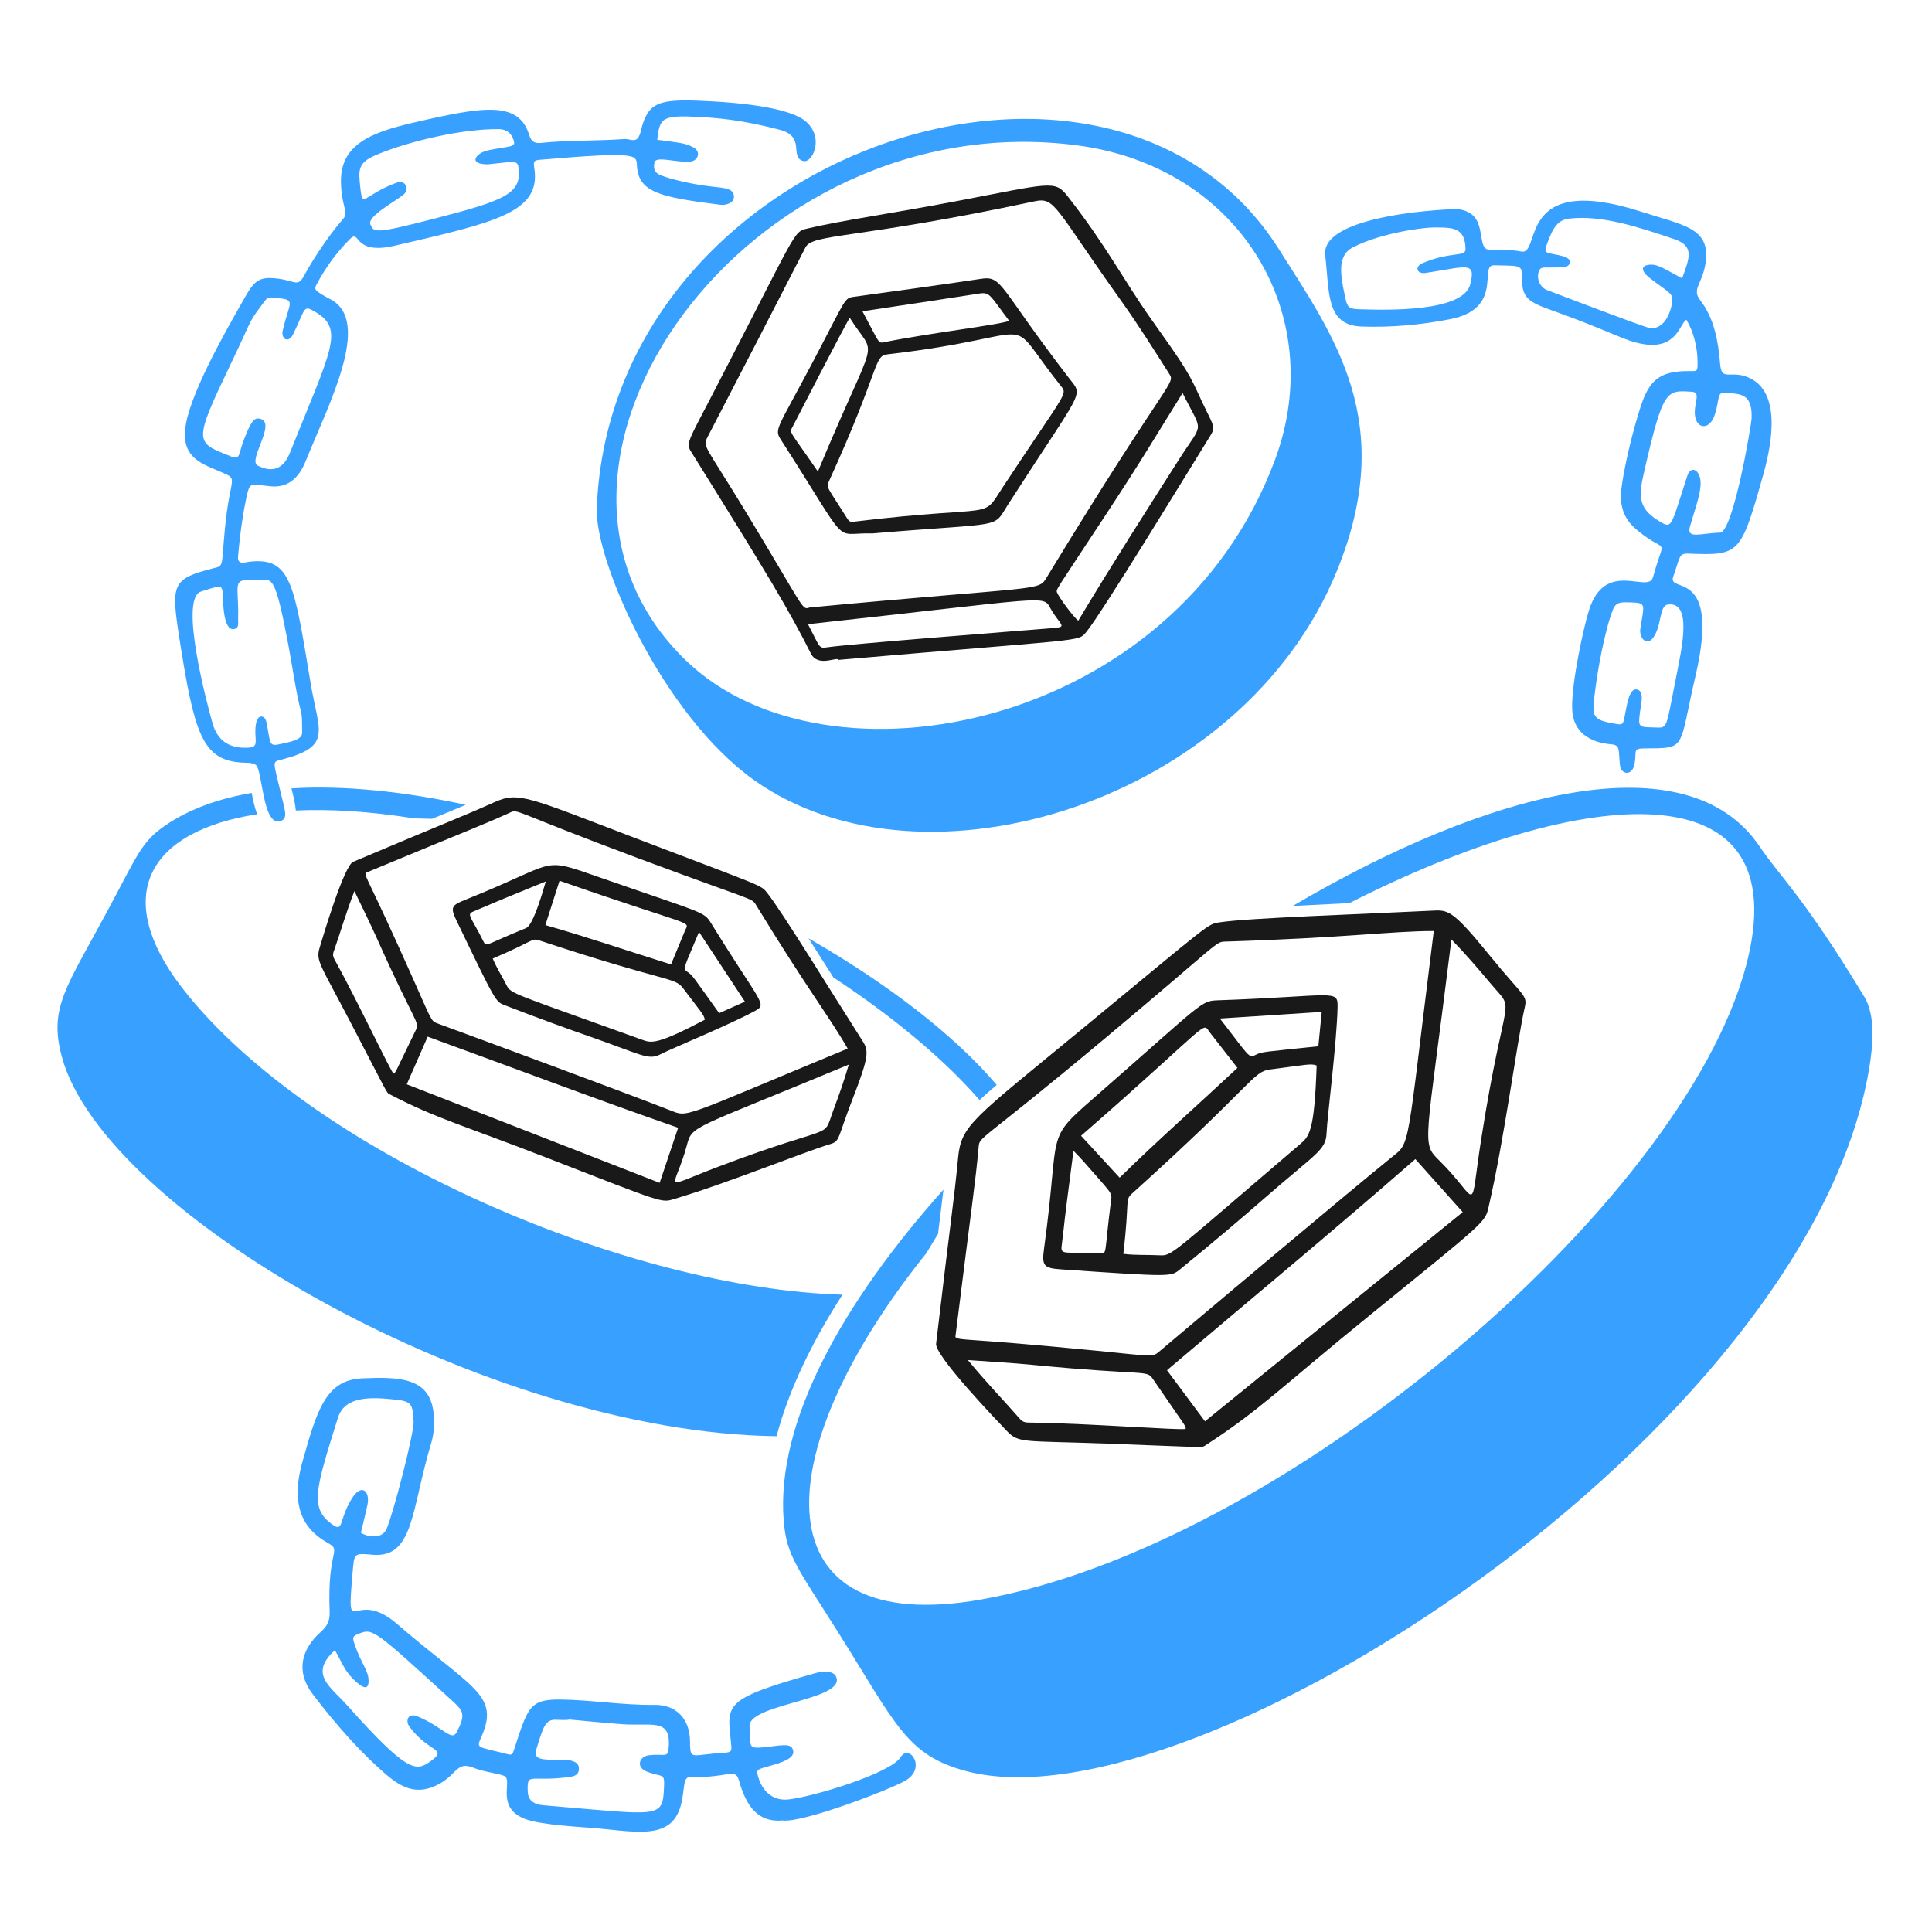 <svg width="400" height="400" viewBox="0 0 400 400" fill="none" xmlns="http://www.w3.org/2000/svg">
    <path
        d="M174.425 268.052C130.781 266.764 66.993 239.998 39.207 206.414C22.045 185.672 30.759 172.048 53.237 168.582C52.729 167.222 52.393 165.658 52.113 164.16C45.241 165.344 39.215 167.51 34.353 170.81C29.337 174.214 28.557 176.812 22.467 188.178C13.731 204.482 10.055 208.57 12.797 218.77C21.533 251.288 100.985 296.652 160.781 297.35C163.267 287.938 167.997 278.04 174.425 268.052Z"
        fill="#38A1FF" />
    <path
        d="M85.396 169.39C85.906 169.472 87.434 169.45 89.43 169.532C91.52 168.69 93.838 167.734 96.418 166.624C83.512 163.85 71.164 162.566 60.34 163.224C60.756 164.85 61.128 166.43 61.25 167.806C68.404 167.478 76.542 167.984 85.396 169.39Z"
        fill="#38A1FF" />
    <path
        d="M167.381 194.256C169.063 196.872 170.849 199.68 172.545 202.36C184.921 210.522 195.483 219.32 202.807 227.754C203.825 226.812 205.001 225.778 206.359 224.62C197.361 214.046 183.525 203.53 167.379 194.258L167.381 194.256Z"
        fill="#38A1FF" />
    <path
        d="M73.171 178.41C93.539 169.788 95.425 169.202 102.305 166.11C107.373 163.832 109.105 164.962 131.689 173.58C158.463 183.794 157.515 183.19 158.877 184.914C161.941 188.794 171.885 205.016 178.613 215.57C179.895 217.582 179.907 218.808 176.533 227.498C173.377 235.622 173.937 236.25 171.981 236.844C165.967 238.668 150.985 244.848 139.517 248.262C136.911 249.038 137.409 249.13 113.729 239.906C95.749 232.902 90.545 231.684 80.657 226.548C79.987 226.2 80.405 226.684 72.639 211.786C66.213 199.458 65.351 198.956 66.183 196.188C66.765 194.252 71.283 178.96 73.173 178.412L73.171 178.41ZM75.721 180.71C75.609 181.904 75.925 181.142 85.397 202.36C89.401 211.33 89.197 211.386 90.591 211.896C98.431 214.768 129.943 226.416 138.625 229.822C142.629 231.392 140.371 231.656 175.501 217.1C171.961 210.88 167.157 204.77 156.541 187.39C155.589 185.834 156.537 186.79 132.485 177.826C105.711 167.848 107.369 167.436 105.567 168.252C99.761 170.886 98.017 171.448 75.721 180.71ZM140.403 233.49C122.957 227.424 105.831 220.916 88.547 214.626L84.217 224.492L136.571 244.898L140.403 233.49ZM175.737 220.406C142.939 234.062 143.329 232.896 142.191 237.166C139.689 246.55 136.259 246.274 148.851 241.504C173.823 232.046 170.103 236.372 172.619 229.632C173.715 226.696 174.769 223.746 175.735 220.408L175.737 220.406ZM73.381 184.482C71.685 188.844 70.483 193.042 69.047 197.154C68.787 197.902 69.153 198.46 69.483 199.054C73.869 206.956 80.845 221.726 81.481 222.292C82.025 221.944 81.645 222.372 86.099 213.248C86.935 211.534 85.963 212.028 78.119 194.464C76.665 191.208 75.067 188.016 73.381 184.482Z"
        fill="#191919" />
    <path
        d="M156.303 209.304C150.951 212.21 139.135 217.03 136.789 218.254C134.189 219.612 132.961 218.374 121.559 214.412C118.043 213.19 111.833 210.956 104.539 208.128C102.611 207.38 102.769 207.75 94.557 190.686C93.209 187.886 93.401 187.46 96.303 186.302C116.119 178.394 111.525 177.26 124.251 181.69C145.701 189.156 145.711 188.684 147.221 191.134C157.549 207.894 158.973 207.856 156.301 209.306L156.303 209.304ZM145.921 211.124C145.767 210.084 145.143 209.534 141.411 204.588C139.637 202.238 138.163 203.49 111.725 194.726C109.959 194.14 110.749 194.772 102.017 198.456C102.811 200.384 103.927 202.088 104.837 203.896C105.817 205.842 105.747 205.438 132.893 215.252C134.849 215.958 135.879 216.404 145.923 211.122L145.921 211.124ZM112.913 191.532C121.743 194.054 130.299 196.99 138.929 199.674C139.913 197.296 140.861 195.02 141.795 192.74C142.729 190.46 144.387 192.326 115.849 182.35L112.913 191.532ZM113.001 182.492C98.531 188.392 103.831 186.298 97.997 188.72C96.511 189.338 97.501 189.71 100.139 195.004C100.687 196.104 100.397 195.63 108.931 192.138C110.473 191.506 112.521 184.09 113.001 182.492ZM148.889 209.762L154.227 207.38L144.723 192.948C141.643 200.432 141.263 200.5 142.313 201.206C143.419 201.95 143.333 202.004 148.889 209.762Z"
        fill="#191919" />
    <path
        d="M123.556 105.098C126.59 30.912 230.156 -3.17 264.75 51.542C276.38 69.936 289.256 87.452 276.846 118.072C257.396 166.058 191.304 186.386 156.258 161.61C137.256 148.176 123.1 116.256 123.558 105.1L123.556 105.098ZM141.954 136.694C171.102 164.972 243.192 151.038 263.954 95.256C275.13 65.23 256.628 34.464 222.958 30.086C154.848 21.234 100.726 96.698 141.954 136.694Z"
        fill="#38A1FF" />
    <path
        d="M162.053 376.91C156.865 377.384 154.453 373.882 152.959 368.512C152.243 365.938 150.307 368.212 143.329 367.858C141.299 367.754 141.875 369.53 141.123 373.098C139.449 381.036 132.289 379.32 123.235 378.5C120.573 378.26 112.027 377.886 108.687 376.59C102.687 374.264 106.013 368.942 104.595 367.82C103.853 367.234 100.369 366.96 97.911 365.962C94.275 364.484 94.599 367.978 89.699 369.934C84.799 371.89 81.491 368.884 77.771 365.446C74.371 362.306 69.797 357.418 64.719 350.726C61.153 346.024 62.425 341.432 66.395 337.888C67.793 336.638 68.327 335.492 68.253 333.656C67.717 320.27 71.017 321.222 67.673 319.33C62.981 316.678 60.003 311.968 62.605 302.692C65.659 291.804 67.487 285.692 75.045 285.37C82.603 285.05 88.839 285.19 89.733 292.268C90.011 294.47 89.909 296.686 89.277 298.78C85.115 312.584 85.729 322.626 77.131 321.894C73.313 321.568 73.355 321.48 73.021 325.368C71.705 340.65 73.063 328.336 82.167 336.19C97.581 349.492 103.355 350.804 99.817 359.248C98.605 362.142 98.257 361.428 105.325 363.238C106.049 363.424 106.213 362.89 106.385 362.37C109.253 353.646 109.557 351.826 115.879 351.872C122.201 351.918 128.941 353.068 135.527 352.978C140.015 352.916 142.797 355.914 142.857 360.4C142.899 363.642 142.899 363.634 146.127 363.234C151.561 362.56 151.617 363.456 151.343 360.81C150.511 352.764 149.625 351.83 168.683 346.438C170.257 345.992 172.827 345.726 173.225 347.478C174.279 352.112 154.507 352.866 155.189 357.586C155.751 361.478 154.145 362.264 159.039 361.656C162.537 361.22 163.817 361.002 164.199 362.366C164.779 364.438 160.343 365.274 158.073 365.99C156.713 366.418 156.601 366.556 156.977 367.88C157.685 370.378 159.635 372.954 163.253 372.558C168.479 371.984 184.425 367.124 186.455 363.812C188.253 360.88 191.963 366.086 187.425 368.68C184.099 370.582 166.255 377.44 162.053 376.91ZM117.805 356.002C117.787 356.174 115.477 356.086 115.305 356.072C112.847 355.874 112.481 357.536 110.989 362.362C109.755 366.356 120.115 362.278 119.861 366.348C119.797 367.384 119.015 367.732 118.157 367.858C109.757 369.096 109.081 366.678 109.267 370.98C109.337 372.588 110.327 373.576 112.481 373.758C136.881 375.81 137.183 376.652 137.481 369.94C137.617 366.884 137.127 368.088 133.831 366.754C131.619 365.858 132.367 363.656 134.301 363.418C137.757 362.994 138.291 364.184 138.459 361.606C138.845 355.656 134.943 357.426 128.849 356.98C125.165 356.71 121.487 356.338 117.807 356.004L117.805 356.002ZM74.723 317.338C75.481 317.942 78.955 319.002 80.033 316.552C81.413 313.412 85.799 296.532 85.635 294.242C85.391 290.814 85.375 290.158 81.923 289.782C76.697 289.214 71.375 289.016 69.957 293.564C65.399 308.178 64.059 312.118 68.647 315.512C71.239 317.43 70.031 314.904 72.791 310.342C74.835 306.964 76.709 308.726 76.057 311.676C75.637 313.576 75.165 315.466 74.723 317.338ZM69.353 341.654C63.853 346.61 68.449 349.224 71.935 353.132C84.235 366.914 86.105 366.838 89.047 364.722C92.947 361.914 88.745 362.942 84.765 357.476C83.887 356.27 84.449 354.53 86.469 355.372C91.831 357.608 93.521 360.696 94.603 358.554C96.423 354.946 95.991 354.292 93.585 352.092C77.595 337.478 77.187 337.11 74.453 338.176C73.035 338.728 72.901 338.92 73.385 340.34C74.911 344.818 76.343 345.794 76.311 348.12C76.279 350.494 74.333 348.922 72.711 347.192C71.249 345.63 70.487 343.638 69.353 341.656V341.654Z"
        fill="#38A1FF" />
    <path
        d="M136.075 28.934C140.733 29.57 141.789 29.584 143.507 30.48C145.225 31.376 144.519 33.23 143.071 33.42C140.237 33.792 135.857 32.19 135.513 33.602C135.291 34.518 135.369 35.442 136.265 36.022C137.249 36.658 142.633 38.128 147.465 38.638C150.257 38.932 151.919 39.056 151.957 40.714C151.989 42.094 150.173 42.526 149.217 42.404C136.445 40.8 132.139 39.798 131.863 34.206C131.757 32.036 132.015 31.36 111.941 33.064C110.585 33.18 110.385 33.342 110.617 34.792C112.089 43.994 102.487 46.054 81.729 50.868C72.783 52.944 74.747 47.146 72.369 49.568C69.651 52.336 67.383 55.42 65.569 58.854C65.007 59.918 64.993 60.146 68.459 61.984C76.987 66.51 68.261 83.286 63.247 95.558C61.887 98.888 59.713 101.006 56.127 100.69C51.621 100.294 51.765 99.534 50.929 103.408C50.417 105.776 49.661 110.538 49.285 115.276C49.141 117.096 50.879 116.368 51.785 116.274C60.239 115.4 60.897 120.844 64.281 141.274C65.991 151.604 68.953 154.474 58.299 157.272C56.283 157.802 56.525 157.338 58.165 164.314C59.001 167.872 59.739 169.51 57.975 170.022C54.393 171.06 54.321 159.416 53.009 158.396C52.243 157.8 50.859 157.96 49.743 157.866C41.855 157.21 40.183 151.716 37.113 131.98C35.389 120.898 35.667 119.848 44.001 117.696C46.435 117.068 45.779 117.696 46.565 109.452C47.613 98.458 49.509 99.364 45.979 97.816C42.043 96.09 37.789 94.988 38.325 89.004C38.931 82.236 46.385 69.106 50.847 61.32C52.339 58.718 53.345 57.498 55.961 57.572C61.079 57.716 61.453 59.876 63.007 56.996C65.661 52.078 69.593 46.916 70.797 45.626C72.473 43.832 70.751 43.49 70.597 37.818C70.379 29.834 76.965 27.384 85.791 25.346C100.051 22.052 107.395 20.812 109.577 27.98C109.999 29.368 110.743 29.722 112.057 29.582C117.769 28.98 123.525 29.222 129.243 28.778C130.199 28.704 131.365 29.45 132.049 28.596C132.619 27.884 132.709 26.79 133.005 25.86C134.607 20.84 137.027 20.384 147.831 21.006C152.411 21.27 163.077 22.126 166.653 25C170.853 28.376 168.205 33.926 166.259 33.328C163.351 32.434 166.955 28.26 161.317 26.83C155.679 25.4 151.167 24.562 145.031 24.224C136.953 23.78 136.605 24.392 136.075 28.934ZM49.301 128.226C49.281 129.016 49.571 130.066 48.413 130.252C46.231 130.602 46.195 124.73 46.119 123.094C46.019 120.952 45.719 121.166 41.599 122.48C37.065 123.928 42.787 145.404 43.977 149.662C45.049 153.504 47.655 155.088 51.655 154.776C53.913 154.6 52.365 152.662 53.067 149.532C53.419 147.958 54.833 147.958 55.157 149.504C56.019 153.61 55.593 154.534 57.637 154.13C61.491 153.37 62.629 152.872 62.561 151.44C62.495 150.084 62.639 148.676 62.319 147.384C61.175 142.768 60.553 138.062 59.677 133.402C56.985 119.096 56.301 120.068 54.099 120.044C47.527 119.972 49.505 119.902 49.301 128.226ZM65.177 64.52C62.729 63.094 63.337 63.782 60.681 69.226C59.733 71.168 58.131 70.178 58.539 68.418C59.957 62.31 61.461 62.124 57.113 61.654C56.077 61.542 55.465 61.45 54.865 62.258C51.031 67.424 52.815 64.854 47.893 75.116C39.865 91.852 40.399 91.528 47.703 94.448C49.899 95.326 49.185 94.286 50.671 90.588C51.981 87.328 52.579 86.418 53.815 86.69C57.387 87.48 51.227 95.288 53.345 96.388C56.415 97.982 58.707 97.034 59.991 93.824C68.653 72.186 71.435 68.166 65.175 64.518L65.177 64.52ZM101.003 34.022C96.753 34.022 98.509 31.652 101.137 31.104C105.855 30.122 106.923 30.608 106.279 28.842C105.785 27.486 104.807 26.77 103.367 26.742C95.967 26.606 84.657 29.196 77.847 32.094C74.047 33.71 74.191 35.15 74.619 38.982C75.105 43.34 75.207 40.334 82.251 37.778C83.803 37.216 84.917 39.06 83.621 40.226C82.205 41.5 75.925 44.792 76.681 46.464C77.437 48.136 77.485 48.47 89.645 45.34C104.323 41.562 108.057 40.16 107.371 34.824C107.139 33.018 106.511 33.492 101.003 34.022Z"
        fill="#38A1FF" />
    <path
        d="M349.144 66.196C347.788 66.994 347.166 72.326 340.366 71.268C336.246 70.626 333.892 68.744 321.056 64.166C316.132 62.41 314.962 61.5 315.134 56.994C315.222 54.662 313.862 55.086 309.304 54.926C306.112 54.814 311.478 63.906 300.204 66.092C294.198 67.256 288.1 67.82 281.958 67.61C274.526 67.358 275.266 60.768 274.372 52.806C273.408 44.212 301.122 43.164 302.024 43.312C306.456 44.042 306.278 47.214 306.91 50.144C307.542 53.074 310.068 51.12 314.97 52.076C319.234 52.908 313.678 35.318 340.132 43.928C348.526 46.66 354.282 47.16 353.106 54.556C352.412 58.918 350.19 59.828 352.028 62.184C354.94 65.914 355.748 70.75 356.138 75.39C356.43 78.846 358.042 76.824 361.336 77.908C368.676 80.324 367.17 90.798 365.076 98.234C360.366 114.952 360.19 115.002 349.492 114.616C347.56 114.546 347.864 115.332 346.418 119.424C345.152 123.006 356.302 117.236 351.05 139.886C347.432 155.488 349.346 154.868 340.344 154.95C337.784 154.974 339.054 155.684 338.31 158.56C337.776 160.618 335.63 160.362 335.402 158.468C335.026 155.328 335.57 154.258 333.582 154.098C329.03 153.728 325.7 151.482 325.504 146.922C325.272 141.516 327.988 129.396 329.01 126.242C332.432 115.68 341.282 122.986 342.23 119.516C344.76 110.262 345.39 115.264 338.64 109.492C336.054 107.28 335.278 104.434 335.7 101.132C336.538 94.578 339.216 85.176 340.206 82.696C341.806 78.686 343.876 76.792 349.57 76.834C351.46 76.848 351.46 76.932 351.466 75.12C351.474 71.942 350.626 68.636 349.148 66.196H349.144ZM362.652 86.532C362.826 81.25 360.116 81.59 357.088 81.32C355.466 81.176 356.048 82.676 355.04 85.83C353.862 89.514 350.656 88.756 350.896 84.984C351.036 82.81 351.978 81.222 350.282 81.114C345.01 80.784 344.35 80.408 340.388 97.752C339.366 102.23 338.888 105.052 343.318 107.776C346.3 109.61 345.776 109.374 349.338 98.528C349.97 96.604 351.332 97.11 351.856 98.528C352.714 100.85 351.064 104.85 349.882 109.054C349.138 111.702 352.186 110.37 356.116 110.276C358.8 110.212 362.596 88.196 362.652 86.532ZM348.262 57.626C349.786 53.404 350.906 50.94 346.58 49.488C339.414 47.08 331.808 44.514 325.042 45.238C322.492 45.51 321.574 47.008 320.262 50.594C319.44 52.838 320.462 52.168 323.792 53.102C325.664 53.626 325.236 55.318 323.556 55.36C319.678 55.456 319.166 55.164 318.762 55.866C317.954 57.268 318.642 59.286 320.15 60.004C320.196 60.026 339.928 67.566 341.336 67.854C344.736 68.55 346.108 64.128 346.246 62.118C346.346 60.66 345.02 60.244 341.712 57.682C339.45 55.93 340.002 55.038 341.182 54.854C343.072 54.558 344.112 55.402 348.26 57.628L348.262 57.626ZM297.752 47.1C295.336 46.932 285.946 48.162 280.05 51.238C276.646 53.014 277.636 57.396 278.508 61.55C278.936 63.594 279.228 63.952 281.388 64.026C287.306 64.228 302.954 64.598 304.4 58.856C305.636 53.946 303.588 55.258 295.152 56.51C293.336 56.78 292.778 55.224 294.566 54.466C300.428 51.982 303.474 53.286 303.424 51.54C303.306 47.494 301.302 47.1 297.752 47.1ZM342.278 150.604C345.418 150.672 344.754 151.528 347.1 139.81C348.332 133.656 350.296 124.518 345.308 125.156C343.496 125.388 344.058 129.708 342.224 132.09C340.848 133.878 339.34 131.964 339.614 130.18C340.4 125.052 340.942 124.828 337.608 124.718C335.792 124.658 334.584 124.574 333.952 126.176C332.288 130.398 330.728 138.736 330.124 144.032C329.64 148.282 329.59 149.054 334.5 149.866C335.898 150.098 336.024 150.01 336.306 148.626C336.826 146.08 337.24 142.578 338.786 142.732C340.574 142.908 339.74 145.848 339.552 147.34C339.154 150.512 339.186 150.536 342.278 150.604Z"
        fill="#38A1FF" />
    <path
        d="M167.887 135.31C163.391 126.374 158.991 119.014 143.065 93.496C141.993 91.778 142.527 91.258 147.301 82.06C165.229 47.526 164.125 48.04 167.149 47.316C173.977 45.68 185.055 44.122 198.067 41.636C217.507 37.922 218.381 37.246 220.977 40.554C229.061 50.856 232.519 57.852 238.419 66.19C243.801 73.794 245.927 76.688 247.969 81.244C250.925 87.84 251.891 88.106 250.649 90.102C246.797 96.3 227.959 127.234 224.897 130.852C223.123 132.948 225.045 132.166 173.529 136.626C173.469 135.828 169.381 138.274 167.889 135.312L167.887 135.31ZM167.609 125.774C216.195 121.208 214.927 122.47 216.721 119.522C242.293 77.492 243.473 79.592 242.031 77.326C238.833 72.298 235.669 67.25 232.207 62.398C218.103 42.628 218.499 40.762 214.115 41.696C177.071 49.588 168.245 48.334 166.769 51.214C160.057 64.3 153.311 77.368 146.527 90.418C145.399 92.588 145.905 91.932 154.689 106.424C166.739 126.304 165.991 126.318 167.611 125.776L167.609 125.774ZM244.841 81.368C237.897 92.512 236.981 94.318 228.857 106.698C218.513 122.458 218.595 121.994 218.851 122.672C219.217 123.642 222.241 127.772 223.245 128.502C229.981 117.238 237.047 106.184 244.097 95.124C249.239 87.056 249.137 90 244.841 81.37V81.368ZM167.289 129.23C169.695 133.842 169.513 134.278 171.037 134.046C175.719 133.336 209.057 130.766 218.189 130.018C221.143 129.776 219.427 129.422 217.459 125.908C215.905 123.13 217.315 123.766 167.289 129.23Z"
        fill="#191919" />
    <path
        d="M180.619 110.436C172.101 110.166 176.543 114.154 161.625 90.96C160.259 88.838 161.013 88.702 168.049 75.386C175.287 61.688 174.691 61.734 176.837 61.446C180.803 60.916 199.941 58.242 202.821 57.772C207.651 56.984 206.369 58.856 221.267 78.21C224.375 82.246 224.555 79.792 208.739 104.398C205.387 109.614 208.503 108.082 180.619 110.436ZM176.797 108.006C207.329 104.314 202.953 107.936 207.765 100.64C220.751 80.954 221.079 81.706 219.657 79.928C206.981 64.082 217.491 69.474 183.737 73.364C180.843 73.698 182.339 76.128 171.661 99.562C170.993 101.03 171.223 100.654 175.423 107.374C175.725 107.858 176.091 108.192 176.797 108.006ZM169.337 97.63C181.911 67.34 181.633 74.912 175.937 65.802C175.119 66.94 164.789 87.026 164.129 88.302C163.381 89.746 163.289 88.8 169.337 97.63ZM178.557 64.45C182.133 71.074 181.753 71.116 183.077 70.846C192.237 68.986 207.523 67.176 208.927 66.41C205.015 61.23 204.961 60.428 202.815 60.766C194.845 62.02 186.863 63.196 178.557 64.45Z"
        fill="#191919" />
    <path
        d="M385.97 206.344C373.336 185.508 368.802 181.87 364.232 175.144C349.374 153.284 308.668 163.418 267.646 187.57C271.442 187.364 275.504 187.164 279.376 186.982C327.904 162.308 372.646 158.476 361.472 200.064C348.18 249.544 265.366 320.234 203.036 331.178C157.858 339.11 157.754 302.03 191.618 259.674C192.014 259.18 192.916 257.542 194.212 255.466C194.706 251.476 195.046 248.762 195.334 246.298C174.322 269.826 160.648 294.522 162.252 314.796C162.838 322.186 165.124 324.588 173.526 337.942C185.576 357.096 187.698 363.472 200.198 366.732C247.432 379.05 373.968 296.658 386.926 221.614C387.882 216.072 388.274 210.144 385.97 206.344Z"
        fill="#38A1FF" />
    <path
        d="M193.82 278.12C196.978 251.254 197.486 248.904 198.362 239.716C199.008 232.952 201.256 231.792 224.076 212.998C251.132 190.716 249.916 191.358 252.572 190.952C258.55 190.042 281.812 189.278 297.104 188.518C300.022 188.372 301.326 189.098 308.526 197.948C315.252 206.216 316.26 206.002 315.708 208.442C314.006 215.94 311.516 235.606 308.206 249.856C307.454 253.094 307.852 252.624 283.722 272.212C265.396 287.088 260.952 291.88 249.512 299.288C248.736 299.79 249.502 299.638 228.972 298.88C211.98 298.252 210.926 298.866 208.488 296.306C206.778 294.512 193.258 280.462 193.82 278.12ZM197.796 276.814C198.994 277.654 198.382 276.854 226.67 279.62C238.63 280.79 238.562 281.042 239.95 279.87C247.754 273.28 279.196 246.82 288.062 239.654C292.154 236.346 291.068 238.906 296.846 192.758C288.094 192.758 278.688 194.176 253.792 194.942C251.562 195.01 253.15 194.584 229.072 214.73C202.27 237.154 202.832 235.14 202.61 237.556C201.894 245.322 201.44 247.514 197.798 276.816L197.796 276.814ZM293.032 239.98C276.026 254.854 258.756 269.128 241.612 283.694L249.48 294.266L302.842 250.956L293.032 239.98ZM300.502 194.506C295.178 237.634 294.176 236.516 298.022 240.306C306.48 248.644 304.118 252.118 306.666 235.852C311.722 203.584 314.066 210.156 308.422 203.402C305.964 200.462 303.466 197.558 300.502 194.506ZM200.394 281.586C204.008 286.026 207.742 289.842 211.24 293.854C211.876 294.584 212.694 294.528 213.526 294.536C224.582 294.656 244.498 296.172 245.488 295.846C245.446 295.056 245.666 295.722 238.67 285.47C237.354 283.542 237.29 284.87 213.876 282.59C209.532 282.168 205.174 281.936 200.394 281.586Z"
        fill="#191919" />
    <path
        d="M276.932 208.444C276.784 215.89 274.77 231.366 274.652 234.604C274.52 238.19 272.464 238.742 261.348 248.47C257.92 251.47 251.794 256.72 244.37 262.758C242.406 264.356 242.892 264.402 219.794 262.818C216 262.558 215.664 262.098 216.184 258.308C219.742 232.452 215.78 236.658 228.186 225.808C249.098 207.52 248.6 207.226 252.122 207.102C276.188 206.258 277.006 204.728 276.93 208.444H276.932ZM272.598 220.596C271.4 220.132 270.442 220.458 262.922 221.428C259.35 221.888 259.788 224.216 234.48 247.018C232.794 248.538 233.942 248.082 232.57 259.596C235.102 259.916 237.586 259.766 240.058 259.894C242.72 260.032 242.242 259.854 269.104 236.944C271.036 235.296 272.138 234.464 272.598 220.598V220.596ZM231.806 243.826C239.828 235.966 248.128 228.642 256.202 221.094C254.27 218.608 252.426 216.222 250.562 213.852C248.698 211.482 251.69 210.846 223.82 235.15L231.806 243.826ZM222.252 238.266C219.772 257.212 220.75 250.314 219.8 257.984C219.558 259.94 220.548 259.112 227.776 259.512C229.28 259.596 228.586 259.614 230.048 248.43C230.252 246.874 230.174 247.158 224.288 240.408C223.712 239.748 223.078 239.136 222.252 238.266ZM272.952 216.62L273.648 209.504L252.556 210.874C258.646 218.672 258.492 219.124 259.876 218.436C261.334 217.712 261.348 217.832 272.952 216.62Z"
        fill="#191919" />
</svg>
